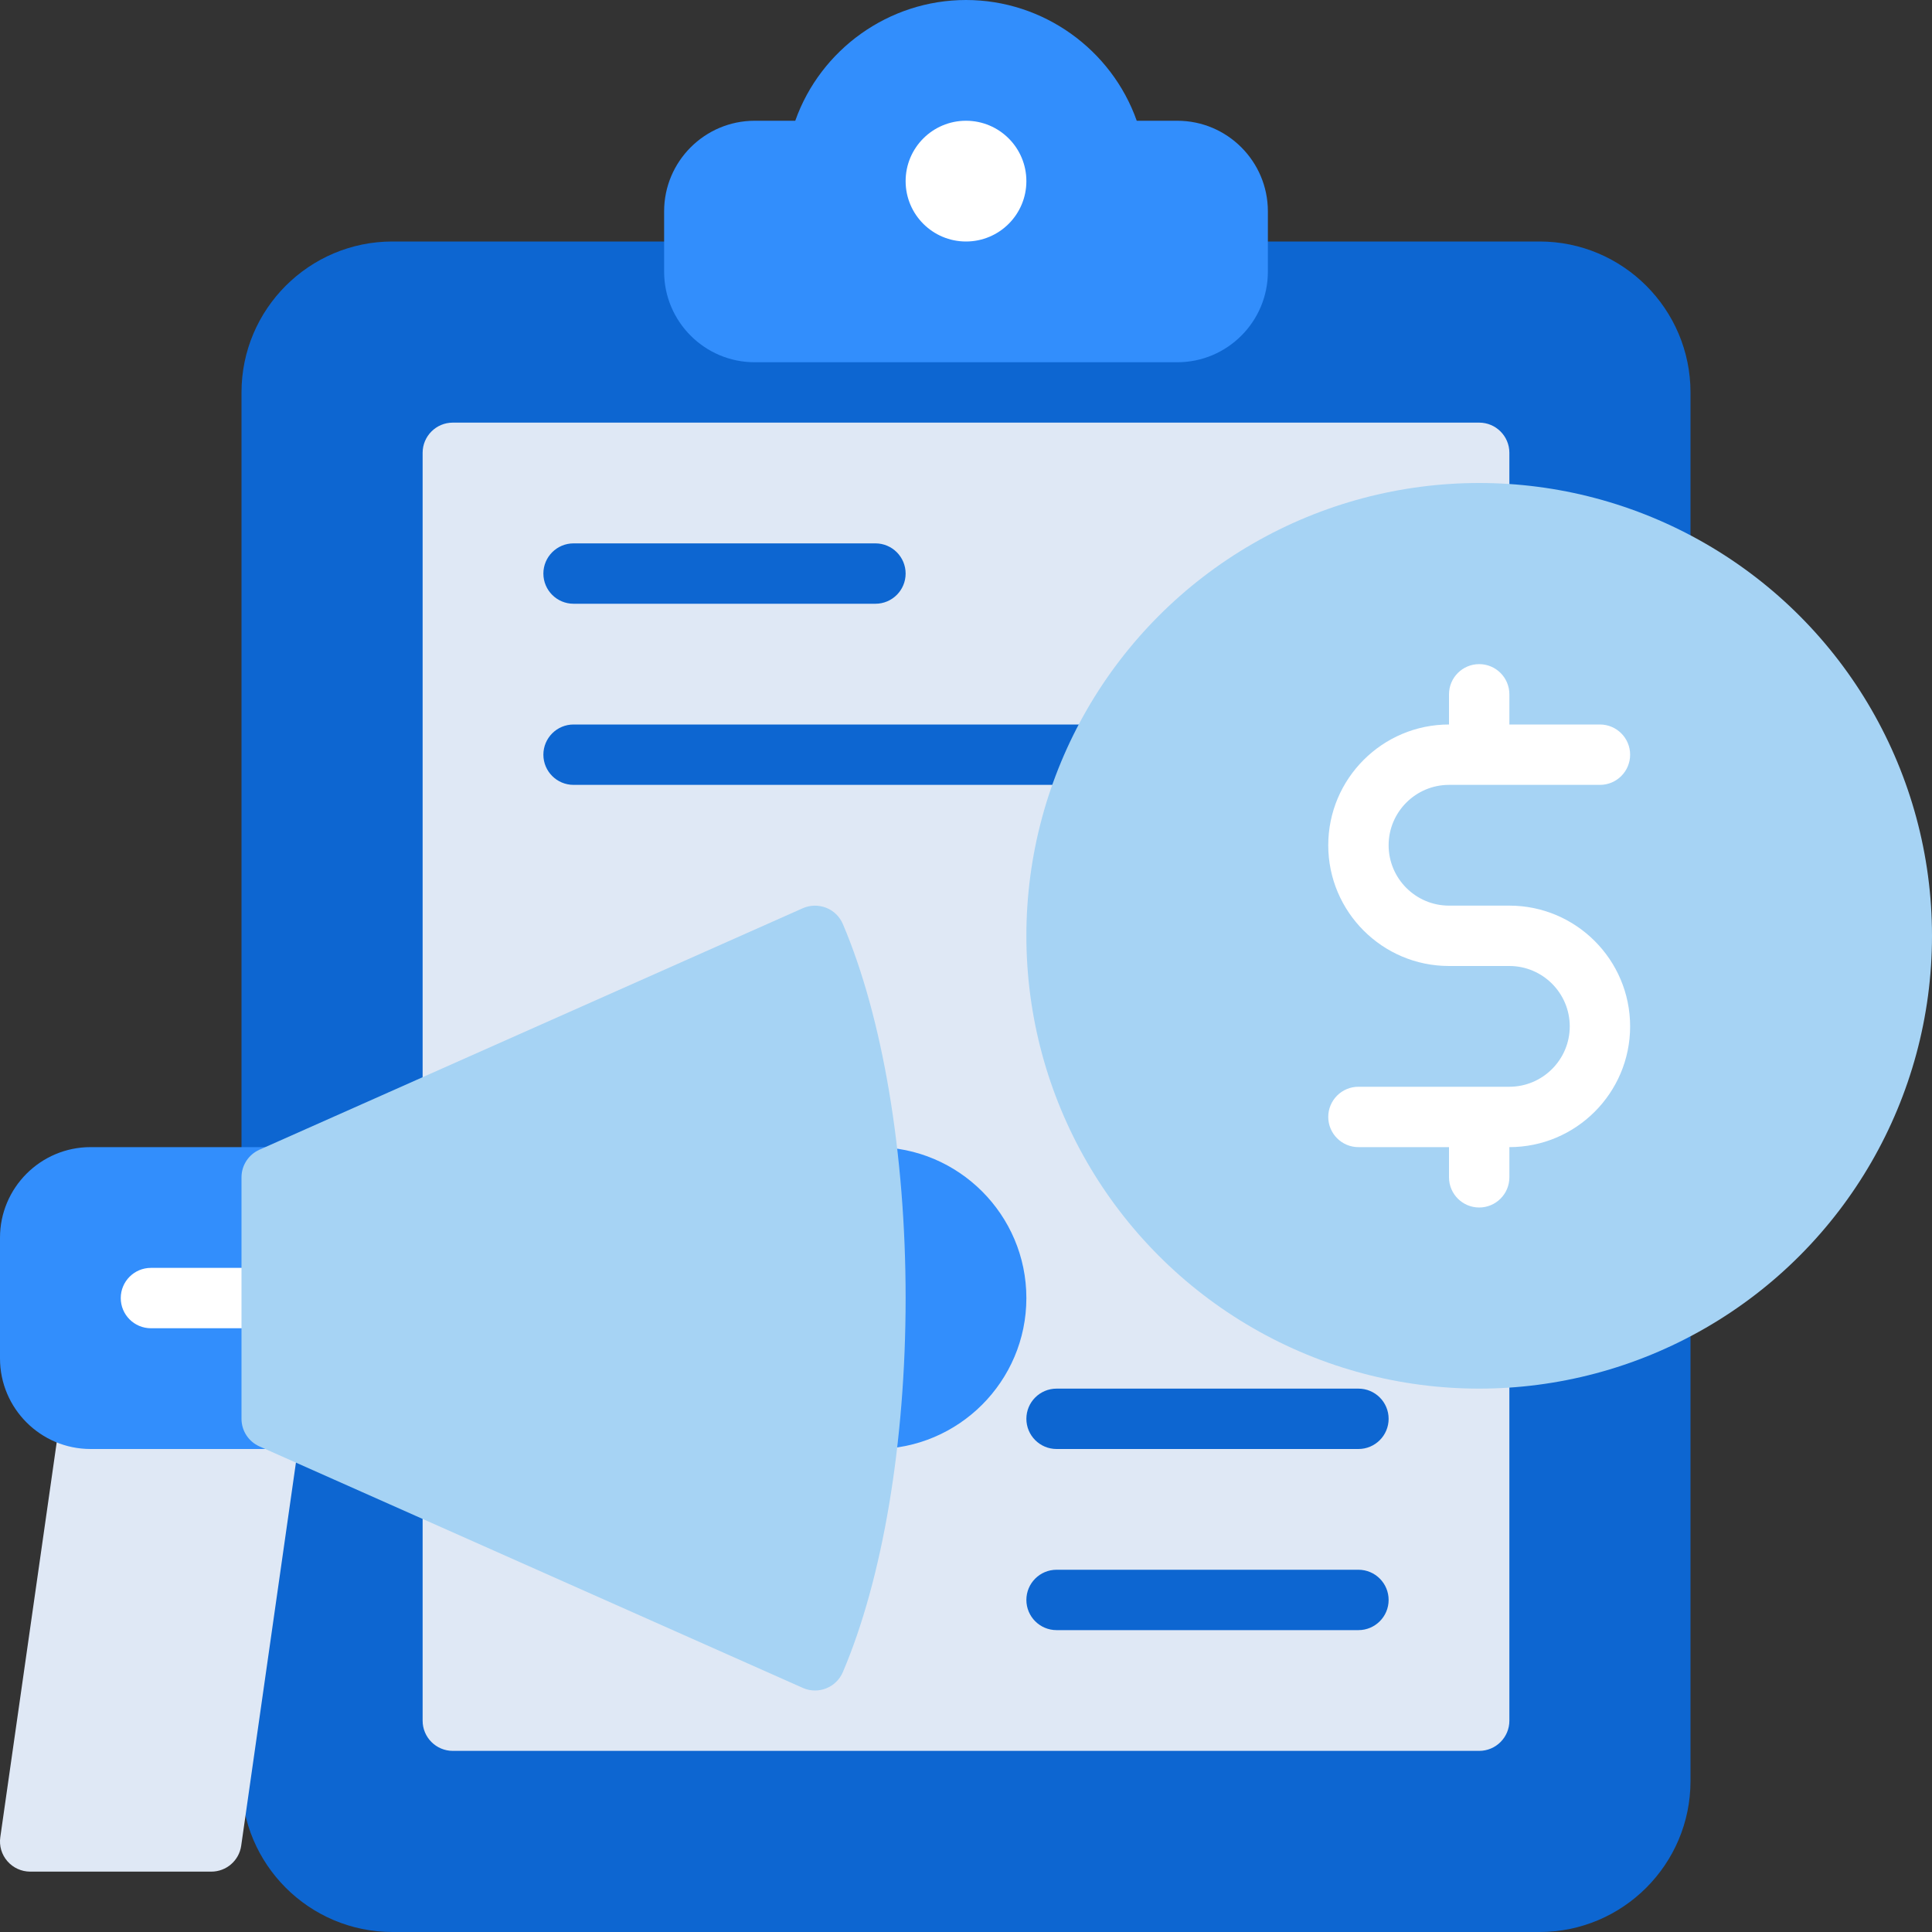 <?xml version="1.0" encoding="utf-8"?>
<!-- Generator: Adobe Illustrator 21.0.0, SVG Export Plug-In . SVG Version: 6.00 Build 0)  -->
<svg version="1.1" id="monochrome" xmlns="http://www.w3.org/2000/svg" xmlns:xlink="http://www.w3.org/1999/xlink" x="0px" y="0px"
	 viewBox="0 0 32 32" enable-background="new 0 0 32 32" xml:space="preserve">
<rect x="0" y="0" width="32" height="32" fill="#333333" stroke="none"/>
<g>
	<g>
		<g>
			<path fill="#0D66D1" d="M25.5,4h-19C5.121,4,4,5.121,4,6.5v23C4,30.879,5.121,32,6.5,32h19c1.379,0,2.5-1.121,2.5-2.5v-23
				C28,5.121,26.879,4,25.5,4z"/>
		</g>
	</g>
	<g>
		<g>
			<path fill="#DFE8F5" d="M24.5,7h-17C7.224,7,7,7.224,7,7.5v21C7,28.776,7.224,29,7.5,29h17c0.276,0,0.5-0.224,0.5-0.5v-21
				C25,7.224,24.776,7,24.5,7z"/>
		</g>
	</g>
	<g>
		<g>
			<path fill="#328EFC" d="M19.5,2h-0.672C18.411,0.82,17.28,0,16,0s-2.411,0.82-2.828,2H12.5C11.673,2,11,2.673,11,3.5v1
				C11,5.327,11.673,6,12.5,6h7C20.327,6,21,5.327,21,4.5v-1C21,2.673,20.327,2,19.5,2z"/>
		</g>
	</g>
	<g>
		<g>
			<circle fill="#FFFFFF" cx="16" cy="3" r="1"/>
		</g>
	</g>
</g>
<g>
	<g>
		<path fill="#DFE8F5" d="M4.878,23.172C4.783,23.063,4.645,23,4.5,23h-3c-0.249,0-0.46,0.183-0.495,0.429l-1,7
			c-0.021,0.144,0.022,0.289,0.117,0.398C0.217,30.937,0.355,31,0.5,31h3c0.249,0,0.46-0.183,0.495-0.429l1-7
			C5.016,23.427,4.973,23.282,4.878,23.172z"/>
		<path fill="#328EFC" d="M4.5,19h-3C0.673,19,0,19.673,0,20.5v2C0,23.327,0.673,24,1.5,24h3C4.776,24,5,23.776,5,23.5v-4
			C5,19.224,4.776,19,4.5,19z"/>
		<g>
			<path fill="#FFFFFF" d="M4.5,22h-2C2.224,22,2,21.776,2,21.5S2.224,21,2.5,21h2C4.776,21,5,21.224,5,21.5S4.776,22,4.5,22z"/>
		</g>
		<path fill="#328EFC" d="M14.5,19c-0.276,0-0.5,0.224-0.5,0.5v4c0,0.276,0.224,0.5,0.5,0.5c1.378,0,2.5-1.122,2.5-2.5
			S15.878,19,14.5,19z"/>
		<path fill="#A6D3F4" d="M13.96,15.304c-0.053-0.123-0.152-0.22-0.277-0.269c-0.125-0.048-0.264-0.046-0.386,0.008l-9,4
			C4.116,19.124,4,19.302,4,19.5v4c0,0.198,0.116,0.376,0.297,0.457l9,4C13.361,27.986,13.431,28,13.5,28
			c0.062,0,0.124-0.012,0.183-0.035c0.125-0.049,0.224-0.146,0.277-0.269C14.621,26.146,15,23.888,15,21.5
			S14.621,16.854,13.96,15.304z"/>
	</g>
</g>
<g>
	<path fill="#0D66D1" d="M14.5,10h-5C9.224,10,9,9.776,9,9.5S9.224,9,9.5,9h5C14.776,9,15,9.224,15,9.5S14.776,10,14.5,10z"/>
</g>
<g>
	<path fill="#0D66D1" d="M18.174,13H9.5C9.224,13,9,12.776,9,12.5S9.224,12,9.5,12h8.674c0.276,0,0.5,0.224,0.5,0.5
		S18.45,13,18.174,13z"/>
</g>
<g>
	<circle fill="#A6D3F4" cx="24.5" cy="15.5" r="7.5"/>
	<path fill="#FFFFFF" d="M25,15h-1c-0.551,0-1-0.449-1-1s0.449-1,1-1h2.5c0.276,0,0.5-0.224,0.5-0.5S26.776,12,26.5,12H25v-0.5
		c0-0.276-0.224-0.5-0.5-0.5S24,11.224,24,11.5V12c-1.103,0-2,0.897-2,2s0.897,2,2,2h1c0.551,0,1,0.449,1,1s-0.449,1-1,1h-2.5
		c-0.276,0-0.5,0.224-0.5,0.5s0.224,0.5,0.5,0.5H24v0.5c0,0.276,0.224,0.5,0.5,0.5s0.5-0.224,0.5-0.5V19c1.103,0,2-0.897,2-2
		S26.103,15,25,15z"/>
</g>
<g>
	<path fill="#0D66D1" d="M22.5,27h-5c-0.276,0-0.5-0.224-0.5-0.5s0.224-0.5,0.5-0.5h5c0.276,0,0.5,0.224,0.5,0.5S22.776,27,22.5,27z
		"/>
</g>
<g>
	<path fill="#0D66D1" d="M22.5,24h-5c-0.276,0-0.5-0.224-0.5-0.5s0.224-0.5,0.5-0.5h5c0.276,0,0.5,0.224,0.5,0.5S22.776,24,22.5,24z
		"/>
</g>
</svg>
